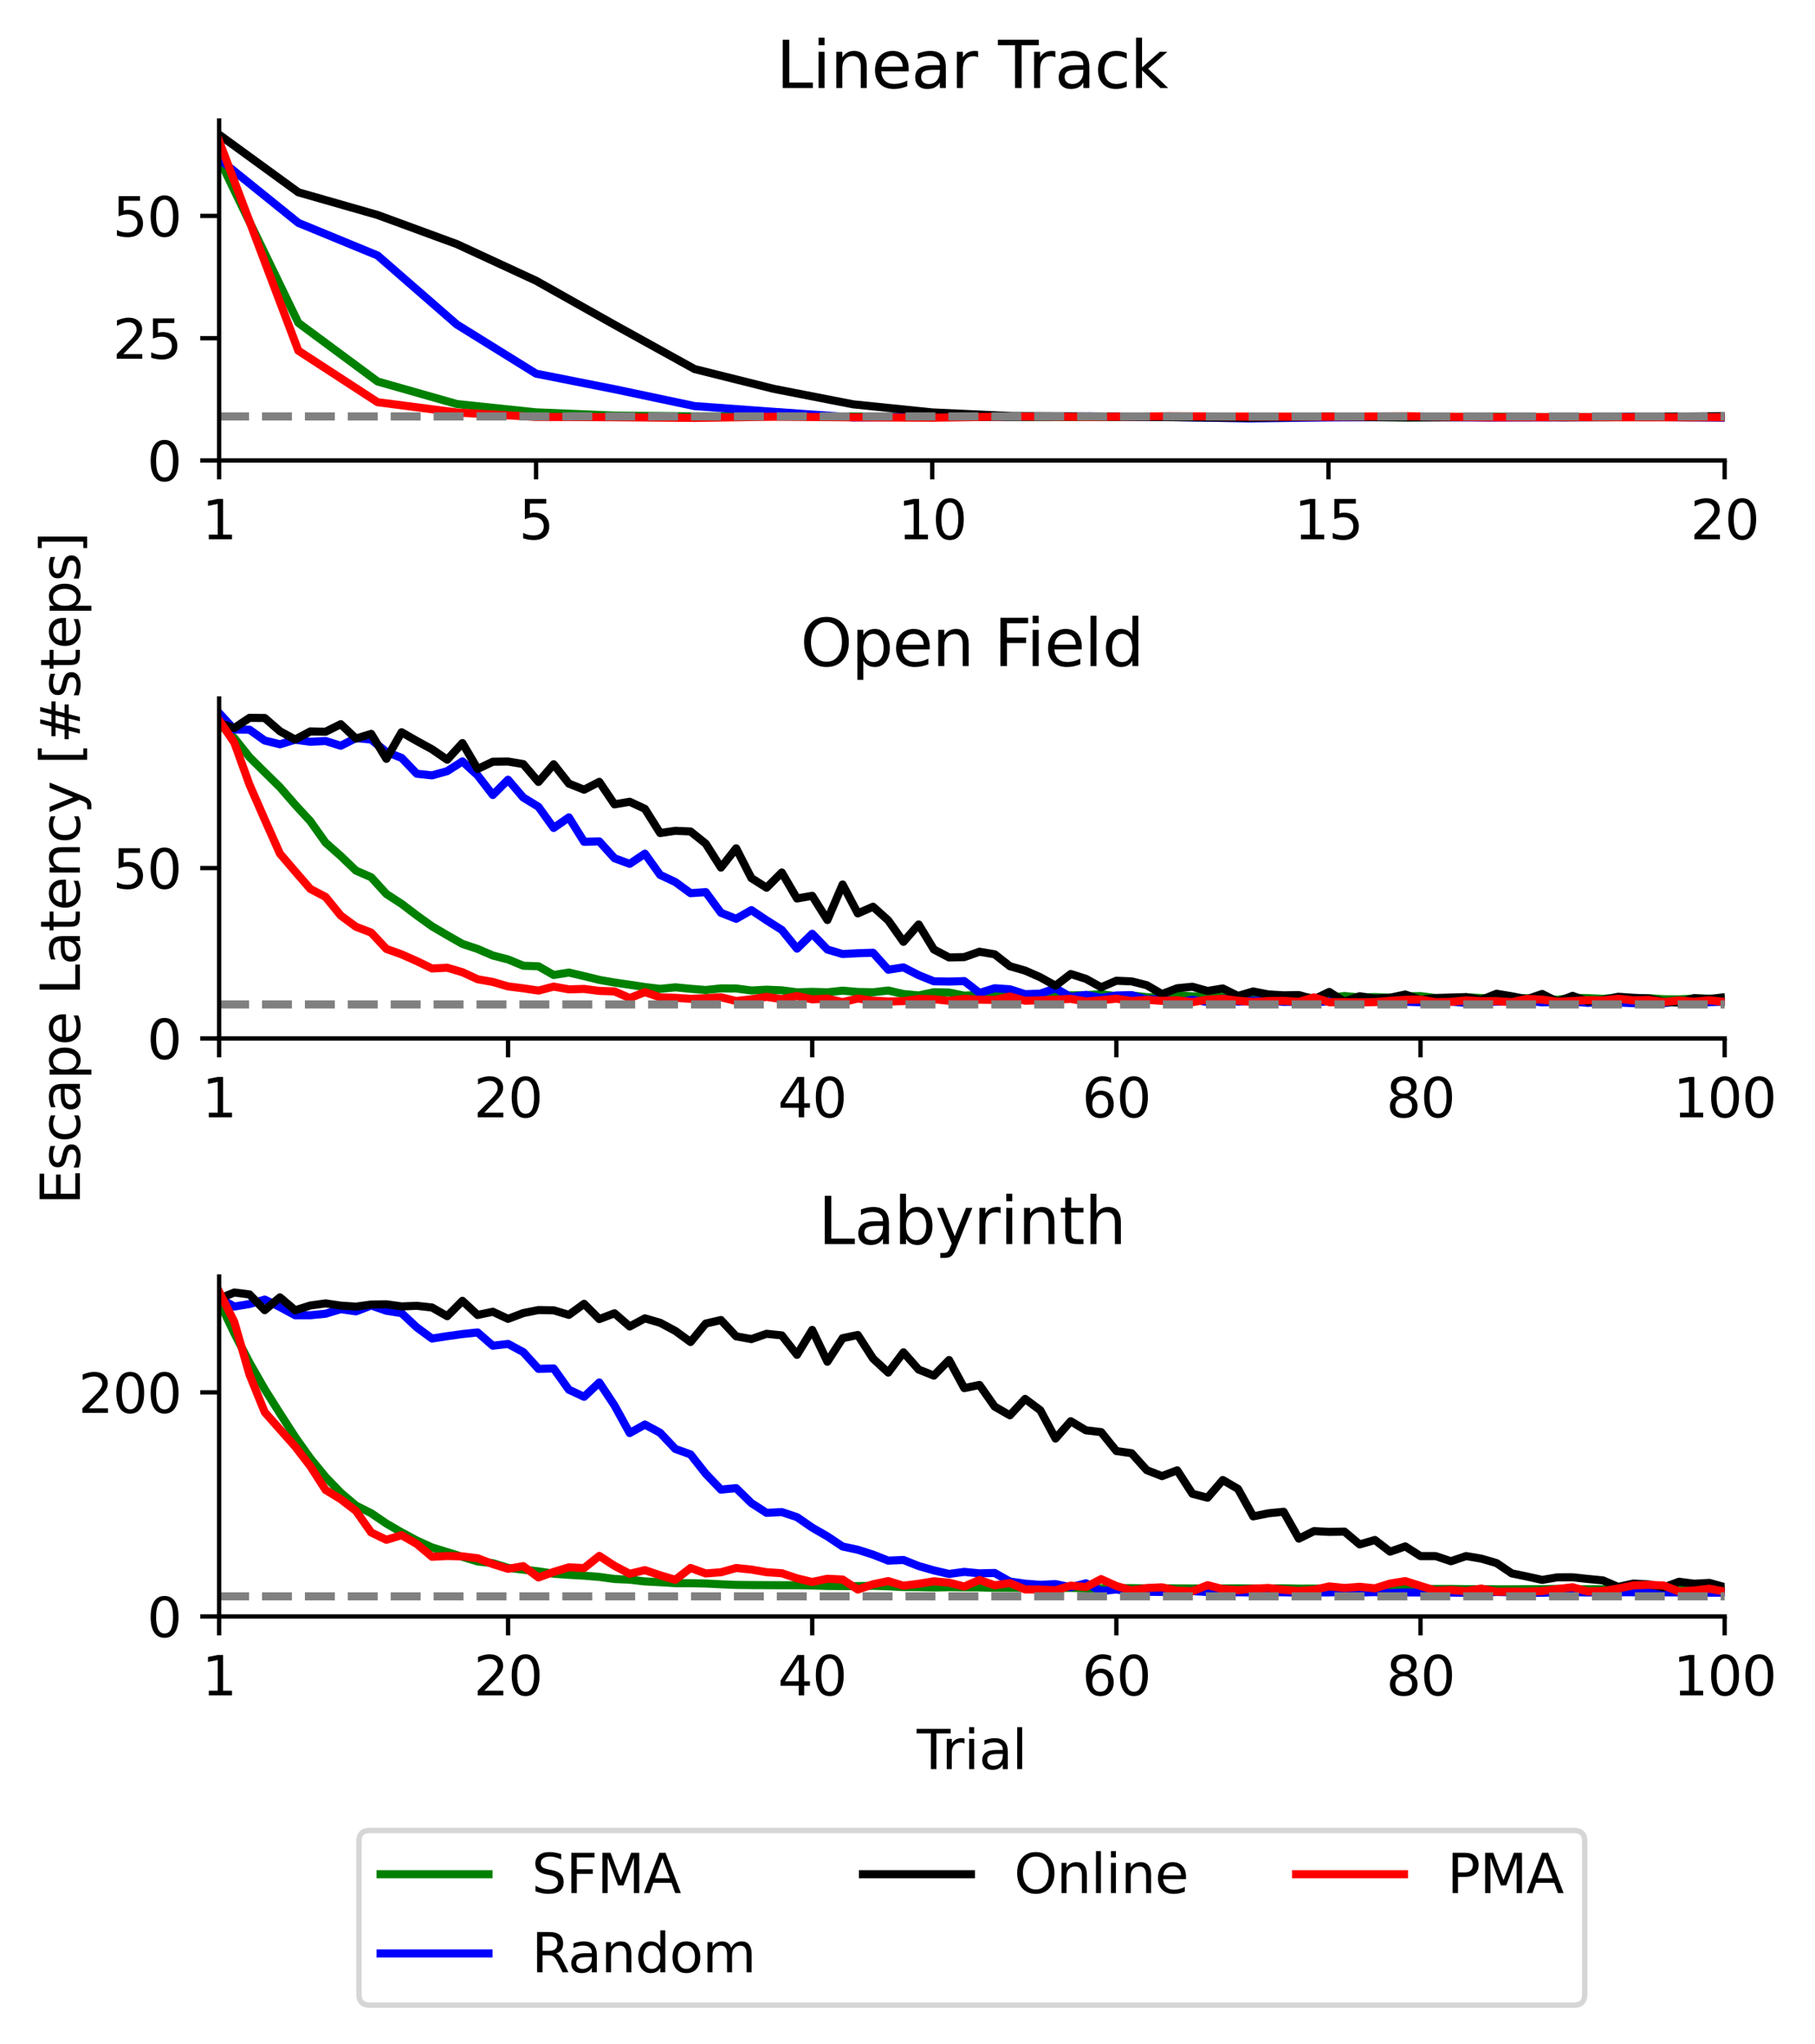 <?xml version="1.0" encoding="utf-8" standalone="no"?>
<!DOCTYPE svg PUBLIC "-//W3C//DTD SVG 1.1//EN"
  "http://www.w3.org/Graphics/SVG/1.1/DTD/svg11.dtd">
<svg xmlns:xlink="http://www.w3.org/1999/xlink" width="336.347pt" height="378.724pt" viewBox="0 0 336.347 378.724" xmlns="http://www.w3.org/2000/svg" version="1.1">
 <defs>
  <style type="text/css">*{stroke-linejoin: round; stroke-linecap: butt}</style>
 </defs>
 <g id="figure_1">
  <g id="patch_1">
   <path d="M 0 378.724 
L 336.347 378.724 
L 336.347 0 
L 0 0 
z
" style="fill: #ffffff"/>
  </g>
  <g id="axes_1">
   <g id="patch_2">
    <path d="M 40.603 85.318 
L 319.603 85.318 
L 319.603 22.318 
L 40.603 22.318 
z
" style="fill: #ffffff"/>
   </g>
   <g id="matplotlib.axis_1">
    <g id="xtick_1">
     <g id="line2d_1">
      <defs>
       <path id="mef14a9c771" d="M 0 0 
L 0 3.5 
" style="stroke: #000000; stroke-width: 0.8"/>
      </defs>
      <g>
       <use xlink:href="#mef14a9c771" x="40.603" y="85.318" style="stroke: #000000; stroke-width: 0.8"/>
      </g>
     </g>
     <g id="text_1">
      <!-- 1 -->
      <g transform="translate(37.422 99.917) scale(0.1 -0.1)">
       <defs>
        <path id="DejaVuSans-31" d="M 794 531 
L 1825 531 
L 1825 4091 
L 703 3866 
L 703 4441 
L 1819 4666 
L 2450 4666 
L 2450 531 
L 3481 531 
L 3481 0 
L 794 0 
L 794 531 
z
" transform="scale(0.016)"/>
       </defs>
       <use xlink:href="#DejaVuSans-31"/>
      </g>
     </g>
    </g>
    <g id="xtick_2">
     <g id="line2d_2">
      <g>
       <use xlink:href="#mef14a9c771" x="99.34" y="85.318" style="stroke: #000000; stroke-width: 0.8"/>
      </g>
     </g>
     <g id="text_2">
      <!-- 5 -->
      <g transform="translate(96.159 99.917) scale(0.1 -0.1)">
       <defs>
        <path id="DejaVuSans-35" d="M 691 4666 
L 3169 4666 
L 3169 4134 
L 1269 4134 
L 1269 2991 
Q 1406 3038 1543 3061 
Q 1681 3084 1819 3084 
Q 2600 3084 3056 2656 
Q 3513 2228 3513 1497 
Q 3513 744 3044 326 
Q 2575 -91 1722 -91 
Q 1428 -91 1123 -41 
Q 819 9 494 109 
L 494 744 
Q 775 591 1075 516 
Q 1375 441 1709 441 
Q 2250 441 2565 725 
Q 2881 1009 2881 1497 
Q 2881 1984 2565 2268 
Q 2250 2553 1709 2553 
Q 1456 2553 1204 2497 
Q 953 2441 691 2322 
L 691 4666 
z
" transform="scale(0.016)"/>
       </defs>
       <use xlink:href="#DejaVuSans-35"/>
      </g>
     </g>
    </g>
    <g id="xtick_3">
     <g id="line2d_3">
      <g>
       <use xlink:href="#mef14a9c771" x="172.761" y="85.318" style="stroke: #000000; stroke-width: 0.8"/>
      </g>
     </g>
     <g id="text_3">
      <!-- 10 -->
      <g transform="translate(166.399 99.917) scale(0.1 -0.1)">
       <defs>
        <path id="DejaVuSans-30" d="M 2034 4250 
Q 1547 4250 1301 3770 
Q 1056 3291 1056 2328 
Q 1056 1369 1301 889 
Q 1547 409 2034 409 
Q 2525 409 2770 889 
Q 3016 1369 3016 2328 
Q 3016 3291 2770 3770 
Q 2525 4250 2034 4250 
z
M 2034 4750 
Q 2819 4750 3233 4129 
Q 3647 3509 3647 2328 
Q 3647 1150 3233 529 
Q 2819 -91 2034 -91 
Q 1250 -91 836 529 
Q 422 1150 422 2328 
Q 422 3509 836 4129 
Q 1250 4750 2034 4750 
z
" transform="scale(0.016)"/>
       </defs>
       <use xlink:href="#DejaVuSans-31"/>
       <use xlink:href="#DejaVuSans-30" x="63.623"/>
      </g>
     </g>
    </g>
    <g id="xtick_4">
     <g id="line2d_4">
      <g>
       <use xlink:href="#mef14a9c771" x="246.182" y="85.318" style="stroke: #000000; stroke-width: 0.8"/>
      </g>
     </g>
     <g id="text_4">
      <!-- 15 -->
      <g transform="translate(239.82 99.917) scale(0.1 -0.1)">
       <use xlink:href="#DejaVuSans-31"/>
       <use xlink:href="#DejaVuSans-35" x="63.623"/>
      </g>
     </g>
    </g>
    <g id="xtick_5">
     <g id="line2d_5">
      <g>
       <use xlink:href="#mef14a9c771" x="319.603" y="85.318" style="stroke: #000000; stroke-width: 0.8"/>
      </g>
     </g>
     <g id="text_5">
      <!-- 20 -->
      <g transform="translate(313.241 99.917) scale(0.1 -0.1)">
       <defs>
        <path id="DejaVuSans-32" d="M 1228 531 
L 3431 531 
L 3431 0 
L 469 0 
L 469 531 
Q 828 903 1448 1529 
Q 2069 2156 2228 2338 
Q 2531 2678 2651 2914 
Q 2772 3150 2772 3378 
Q 2772 3750 2511 3984 
Q 2250 4219 1831 4219 
Q 1534 4219 1204 4116 
Q 875 4013 500 3803 
L 500 4441 
Q 881 4594 1212 4672 
Q 1544 4750 1819 4750 
Q 2544 4750 2975 4387 
Q 3406 4025 3406 3419 
Q 3406 3131 3298 2873 
Q 3191 2616 2906 2266 
Q 2828 2175 2409 1742 
Q 1991 1309 1228 531 
z
" transform="scale(0.016)"/>
       </defs>
       <use xlink:href="#DejaVuSans-32"/>
       <use xlink:href="#DejaVuSans-30" x="63.623"/>
      </g>
     </g>
    </g>
   </g>
   <g id="matplotlib.axis_2">
    <g id="ytick_1">
     <g id="line2d_6">
      <defs>
       <path id="m48f908f3dd" d="M 0 0 
L -3.5 0 
" style="stroke: #000000; stroke-width: 0.8"/>
      </defs>
      <g>
       <use xlink:href="#m48f908f3dd" x="40.603" y="85.318" style="stroke: #000000; stroke-width: 0.8"/>
      </g>
     </g>
     <g id="text_6">
      <!-- 0 -->
      <g transform="translate(27.241 89.117) scale(0.1 -0.1)">
       <use xlink:href="#DejaVuSans-30"/>
      </g>
     </g>
    </g>
    <g id="ytick_2">
     <g id="line2d_7">
      <g>
       <use xlink:href="#m48f908f3dd" x="40.603" y="62.663" style="stroke: #000000; stroke-width: 0.8"/>
      </g>
     </g>
     <g id="text_7">
      <!-- 25 -->
      <g transform="translate(20.878 66.462) scale(0.1 -0.1)">
       <use xlink:href="#DejaVuSans-32"/>
       <use xlink:href="#DejaVuSans-35" x="63.623"/>
      </g>
     </g>
    </g>
    <g id="ytick_3">
     <g id="line2d_8">
      <g>
       <use xlink:href="#m48f908f3dd" x="40.603" y="40.008" style="stroke: #000000; stroke-width: 0.8"/>
      </g>
     </g>
     <g id="text_8">
      <!-- 50 -->
      <g transform="translate(20.878 43.807) scale(0.1 -0.1)">
       <use xlink:href="#DejaVuSans-35"/>
       <use xlink:href="#DejaVuSans-30" x="63.623"/>
      </g>
     </g>
    </g>
   </g>
   <g id="line2d_9">
    <path d="M 40.603 29.44 
L 55.287 59.822 
L 69.972 70.685 
L 84.656 74.862 
L 99.34 76.406 
L 114.024 77.006 
L 128.708 77.145 
L 143.393 77.138 
L 158.077 77.18 
L 172.761 77.243 
L 187.445 77.293 
L 202.129 77.281 
L 216.814 77.207 
L 231.498 77.295 
L 246.182 77.241 
L 260.866 77.338 
L 275.55 77.219 
L 290.235 77.319 
L 304.919 77.279 
L 319.603 77.319 
" clip-path="url(#p7b181218b2)" style="fill: none; stroke: #008000; stroke-width: 1.5; stroke-linecap: square"/>
   </g>
   <g id="line2d_10">
    <path d="M 40.603 29.451 
L 55.287 41.295 
L 69.972 47.339 
L 84.656 60.126 
L 99.34 69.233 
L 114.024 72.142 
L 128.708 75.241 
L 143.393 76.31 
L 158.077 77.344 
L 172.761 77.217 
L 187.445 77.199 
L 202.129 77.144 
L 216.814 77.271 
L 231.498 77.525 
L 246.182 77.344 
L 260.866 77.271 
L 275.55 77.362 
L 290.235 77.325 
L 304.919 77.253 
L 319.603 77.38 
" clip-path="url(#p7b181218b2)" style="fill: none; stroke: #0000ff; stroke-width: 1.5; stroke-linecap: square"/>
   </g>
   <g id="line2d_11">
    <path d="M 40.603 24.947 
L 55.287 35.631 
L 69.972 39.836 
L 84.656 45.228 
L 99.34 52.015 
L 114.024 60.262 
L 128.708 68.381 
L 143.393 72.051 
L 158.077 74.915 
L 172.761 76.419 
L 187.445 77.09 
L 202.129 77.162 
L 216.814 77.289 
L 231.498 77.416 
L 246.182 77.18 
L 260.866 77.344 
L 275.55 77.271 
L 290.235 77.289 
L 304.919 77.235 
L 319.603 77.108 
" clip-path="url(#p7b181218b2)" style="fill: none; stroke: #000000; stroke-width: 1.5; stroke-linecap: square"/>
   </g>
   <g id="line2d_12">
    <path d="M 40.603 26.116 
L 55.287 64.974 
L 69.972 74.525 
L 84.656 76.428 
L 99.34 77.253 
L 114.024 77.307 
L 128.708 77.434 
L 143.393 77.217 
L 158.077 77.325 
L 172.761 77.398 
L 187.445 77.18 
L 202.129 77.253 
L 216.814 77.126 
L 231.498 77.199 
L 246.182 77.217 
L 260.866 77.126 
L 275.55 77.325 
L 290.235 77.289 
L 304.919 77.325 
L 319.603 77.307 
" clip-path="url(#p7b181218b2)" style="fill: none; stroke: #ff0000; stroke-width: 1.5; stroke-linecap: square"/>
   </g>
   <g id="line2d_13">
    <path d="M 40.603 77.162 
L 319.603 77.162 
" clip-path="url(#p7b181218b2)" style="fill: none; stroke-dasharray: 5.55,2.4; stroke-dashoffset: 0; stroke: #808080; stroke-width: 1.5"/>
   </g>
   <g id="patch_3">
    <path d="M 40.603 85.318 
L 40.603 22.318 
" style="fill: none; stroke: #000000; stroke-width: 0.8; stroke-linejoin: miter; stroke-linecap: square"/>
   </g>
   <g id="patch_4">
    <path d="M 40.603 85.318 
L 319.603 85.318 
" style="fill: none; stroke: #000000; stroke-width: 0.8; stroke-linejoin: miter; stroke-linecap: square"/>
   </g>
   <g id="text_9">
    <!-- Linear Track -->
    <g transform="translate(143.852 16.318) scale(0.12 -0.12)">
     <defs>
      <path id="DejaVuSans-4c" d="M 628 4666 
L 1259 4666 
L 1259 531 
L 3531 531 
L 3531 0 
L 628 0 
L 628 4666 
z
" transform="scale(0.016)"/>
      <path id="DejaVuSans-69" d="M 603 3500 
L 1178 3500 
L 1178 0 
L 603 0 
L 603 3500 
z
M 603 4863 
L 1178 4863 
L 1178 4134 
L 603 4134 
L 603 4863 
z
" transform="scale(0.016)"/>
      <path id="DejaVuSans-6e" d="M 3513 2113 
L 3513 0 
L 2938 0 
L 2938 2094 
Q 2938 2591 2744 2837 
Q 2550 3084 2163 3084 
Q 1697 3084 1428 2787 
Q 1159 2491 1159 1978 
L 1159 0 
L 581 0 
L 581 3500 
L 1159 3500 
L 1159 2956 
Q 1366 3272 1645 3428 
Q 1925 3584 2291 3584 
Q 2894 3584 3203 3211 
Q 3513 2838 3513 2113 
z
" transform="scale(0.016)"/>
      <path id="DejaVuSans-65" d="M 3597 1894 
L 3597 1613 
L 953 1613 
Q 991 1019 1311 708 
Q 1631 397 2203 397 
Q 2534 397 2845 478 
Q 3156 559 3463 722 
L 3463 178 
Q 3153 47 2828 -22 
Q 2503 -91 2169 -91 
Q 1331 -91 842 396 
Q 353 884 353 1716 
Q 353 2575 817 3079 
Q 1281 3584 2069 3584 
Q 2775 3584 3186 3129 
Q 3597 2675 3597 1894 
z
M 3022 2063 
Q 3016 2534 2758 2815 
Q 2500 3097 2075 3097 
Q 1594 3097 1305 2825 
Q 1016 2553 972 2059 
L 3022 2063 
z
" transform="scale(0.016)"/>
      <path id="DejaVuSans-61" d="M 2194 1759 
Q 1497 1759 1228 1600 
Q 959 1441 959 1056 
Q 959 750 1161 570 
Q 1363 391 1709 391 
Q 2188 391 2477 730 
Q 2766 1069 2766 1631 
L 2766 1759 
L 2194 1759 
z
M 3341 1997 
L 3341 0 
L 2766 0 
L 2766 531 
Q 2569 213 2275 61 
Q 1981 -91 1556 -91 
Q 1019 -91 701 211 
Q 384 513 384 1019 
Q 384 1609 779 1909 
Q 1175 2209 1959 2209 
L 2766 2209 
L 2766 2266 
Q 2766 2663 2505 2880 
Q 2244 3097 1772 3097 
Q 1472 3097 1187 3025 
Q 903 2953 641 2809 
L 641 3341 
Q 956 3463 1253 3523 
Q 1550 3584 1831 3584 
Q 2591 3584 2966 3190 
Q 3341 2797 3341 1997 
z
" transform="scale(0.016)"/>
      <path id="DejaVuSans-72" d="M 2631 2963 
Q 2534 3019 2420 3045 
Q 2306 3072 2169 3072 
Q 1681 3072 1420 2755 
Q 1159 2438 1159 1844 
L 1159 0 
L 581 0 
L 581 3500 
L 1159 3500 
L 1159 2956 
Q 1341 3275 1631 3429 
Q 1922 3584 2338 3584 
Q 2397 3584 2469 3576 
Q 2541 3569 2628 3553 
L 2631 2963 
z
" transform="scale(0.016)"/>
      <path id="DejaVuSans-20" transform="scale(0.016)"/>
      <path id="DejaVuSans-54" d="M -19 4666 
L 3928 4666 
L 3928 4134 
L 2272 4134 
L 2272 0 
L 1638 0 
L 1638 4134 
L -19 4134 
L -19 4666 
z
" transform="scale(0.016)"/>
      <path id="DejaVuSans-63" d="M 3122 3366 
L 3122 2828 
Q 2878 2963 2633 3030 
Q 2388 3097 2138 3097 
Q 1578 3097 1268 2742 
Q 959 2388 959 1747 
Q 959 1106 1268 751 
Q 1578 397 2138 397 
Q 2388 397 2633 464 
Q 2878 531 3122 666 
L 3122 134 
Q 2881 22 2623 -34 
Q 2366 -91 2075 -91 
Q 1284 -91 818 406 
Q 353 903 353 1747 
Q 353 2603 823 3093 
Q 1294 3584 2113 3584 
Q 2378 3584 2631 3529 
Q 2884 3475 3122 3366 
z
" transform="scale(0.016)"/>
      <path id="DejaVuSans-6b" d="M 581 4863 
L 1159 4863 
L 1159 1991 
L 2875 3500 
L 3609 3500 
L 1753 1863 
L 3688 0 
L 2938 0 
L 1159 1709 
L 1159 0 
L 581 0 
L 581 4863 
z
" transform="scale(0.016)"/>
     </defs>
     <use xlink:href="#DejaVuSans-4c"/>
     <use xlink:href="#DejaVuSans-69" x="55.713"/>
     <use xlink:href="#DejaVuSans-6e" x="83.496"/>
     <use xlink:href="#DejaVuSans-65" x="146.875"/>
     <use xlink:href="#DejaVuSans-61" x="208.398"/>
     <use xlink:href="#DejaVuSans-72" x="269.678"/>
     <use xlink:href="#DejaVuSans-20" x="310.791"/>
     <use xlink:href="#DejaVuSans-54" x="342.578"/>
     <use xlink:href="#DejaVuSans-72" x="388.912"/>
     <use xlink:href="#DejaVuSans-61" x="430.025"/>
     <use xlink:href="#DejaVuSans-63" x="491.305"/>
     <use xlink:href="#DejaVuSans-6b" x="546.285"/>
    </g>
   </g>
  </g>
  <g id="axes_2">
   <g id="patch_5">
    <path d="M 40.603 192.418 
L 319.603 192.418 
L 319.603 129.418 
L 40.603 129.418 
z
" style="fill: #ffffff"/>
   </g>
   <g id="matplotlib.axis_3">
    <g id="xtick_6">
     <g id="line2d_14">
      <g>
       <use xlink:href="#mef14a9c771" x="40.603" y="192.418" style="stroke: #000000; stroke-width: 0.8"/>
      </g>
     </g>
     <g id="text_10">
      <!-- 1 -->
      <g transform="translate(37.422 207.017) scale(0.1 -0.1)">
       <use xlink:href="#DejaVuSans-31"/>
      </g>
     </g>
    </g>
    <g id="xtick_7">
     <g id="line2d_15">
      <g>
       <use xlink:href="#mef14a9c771" x="94.149" y="192.418" style="stroke: #000000; stroke-width: 0.8"/>
      </g>
     </g>
     <g id="text_11">
      <!-- 20 -->
      <g transform="translate(87.786 207.017) scale(0.1 -0.1)">
       <use xlink:href="#DejaVuSans-32"/>
       <use xlink:href="#DejaVuSans-30" x="63.623"/>
      </g>
     </g>
    </g>
    <g id="xtick_8">
     <g id="line2d_16">
      <g>
       <use xlink:href="#mef14a9c771" x="150.512" y="192.418" style="stroke: #000000; stroke-width: 0.8"/>
      </g>
     </g>
     <g id="text_12">
      <!-- 40 -->
      <g transform="translate(144.15 207.017) scale(0.1 -0.1)">
       <defs>
        <path id="DejaVuSans-34" d="M 2419 4116 
L 825 1625 
L 2419 1625 
L 2419 4116 
z
M 2253 4666 
L 3047 4666 
L 3047 1625 
L 3713 1625 
L 3713 1100 
L 3047 1100 
L 3047 0 
L 2419 0 
L 2419 1100 
L 313 1100 
L 313 1709 
L 2253 4666 
z
" transform="scale(0.016)"/>
       </defs>
       <use xlink:href="#DejaVuSans-34"/>
       <use xlink:href="#DejaVuSans-30" x="63.623"/>
      </g>
     </g>
    </g>
    <g id="xtick_9">
     <g id="line2d_17">
      <g>
       <use xlink:href="#mef14a9c771" x="206.876" y="192.418" style="stroke: #000000; stroke-width: 0.8"/>
      </g>
     </g>
     <g id="text_13">
      <!-- 60 -->
      <g transform="translate(200.513 207.017) scale(0.1 -0.1)">
       <defs>
        <path id="DejaVuSans-36" d="M 2113 2584 
Q 1688 2584 1439 2293 
Q 1191 2003 1191 1497 
Q 1191 994 1439 701 
Q 1688 409 2113 409 
Q 2538 409 2786 701 
Q 3034 994 3034 1497 
Q 3034 2003 2786 2293 
Q 2538 2584 2113 2584 
z
M 3366 4563 
L 3366 3988 
Q 3128 4100 2886 4159 
Q 2644 4219 2406 4219 
Q 1781 4219 1451 3797 
Q 1122 3375 1075 2522 
Q 1259 2794 1537 2939 
Q 1816 3084 2150 3084 
Q 2853 3084 3261 2657 
Q 3669 2231 3669 1497 
Q 3669 778 3244 343 
Q 2819 -91 2113 -91 
Q 1303 -91 875 529 
Q 447 1150 447 2328 
Q 447 3434 972 4092 
Q 1497 4750 2381 4750 
Q 2619 4750 2861 4703 
Q 3103 4656 3366 4563 
z
" transform="scale(0.016)"/>
       </defs>
       <use xlink:href="#DejaVuSans-36"/>
       <use xlink:href="#DejaVuSans-30" x="63.623"/>
      </g>
     </g>
    </g>
    <g id="xtick_10">
     <g id="line2d_18">
      <g>
       <use xlink:href="#mef14a9c771" x="263.239" y="192.418" style="stroke: #000000; stroke-width: 0.8"/>
      </g>
     </g>
     <g id="text_14">
      <!-- 80 -->
      <g transform="translate(256.877 207.017) scale(0.1 -0.1)">
       <defs>
        <path id="DejaVuSans-38" d="M 2034 2216 
Q 1584 2216 1326 1975 
Q 1069 1734 1069 1313 
Q 1069 891 1326 650 
Q 1584 409 2034 409 
Q 2484 409 2743 651 
Q 3003 894 3003 1313 
Q 3003 1734 2745 1975 
Q 2488 2216 2034 2216 
z
M 1403 2484 
Q 997 2584 770 2862 
Q 544 3141 544 3541 
Q 544 4100 942 4425 
Q 1341 4750 2034 4750 
Q 2731 4750 3128 4425 
Q 3525 4100 3525 3541 
Q 3525 3141 3298 2862 
Q 3072 2584 2669 2484 
Q 3125 2378 3379 2068 
Q 3634 1759 3634 1313 
Q 3634 634 3220 271 
Q 2806 -91 2034 -91 
Q 1263 -91 848 271 
Q 434 634 434 1313 
Q 434 1759 690 2068 
Q 947 2378 1403 2484 
z
M 1172 3481 
Q 1172 3119 1398 2916 
Q 1625 2713 2034 2713 
Q 2441 2713 2670 2916 
Q 2900 3119 2900 3481 
Q 2900 3844 2670 4047 
Q 2441 4250 2034 4250 
Q 1625 4250 1398 4047 
Q 1172 3844 1172 3481 
z
" transform="scale(0.016)"/>
       </defs>
       <use xlink:href="#DejaVuSans-38"/>
       <use xlink:href="#DejaVuSans-30" x="63.623"/>
      </g>
     </g>
    </g>
    <g id="xtick_11">
     <g id="line2d_19">
      <g>
       <use xlink:href="#mef14a9c771" x="319.603" y="192.418" style="stroke: #000000; stroke-width: 0.8"/>
      </g>
     </g>
     <g id="text_15">
      <!-- 100 -->
      <g transform="translate(310.059 207.017) scale(0.1 -0.1)">
       <use xlink:href="#DejaVuSans-31"/>
       <use xlink:href="#DejaVuSans-30" x="63.623"/>
       <use xlink:href="#DejaVuSans-30" x="127.246"/>
      </g>
     </g>
    </g>
   </g>
   <g id="matplotlib.axis_4">
    <g id="ytick_4">
     <g id="line2d_20">
      <g>
       <use xlink:href="#m48f908f3dd" x="40.603" y="192.418" style="stroke: #000000; stroke-width: 0.8"/>
      </g>
     </g>
     <g id="text_16">
      <!-- 0 -->
      <g transform="translate(27.241 196.217) scale(0.1 -0.1)">
       <use xlink:href="#DejaVuSans-30"/>
      </g>
     </g>
    </g>
    <g id="ytick_5">
     <g id="line2d_21">
      <g>
       <use xlink:href="#m48f908f3dd" x="40.603" y="160.844" style="stroke: #000000; stroke-width: 0.8"/>
      </g>
     </g>
     <g id="text_17">
      <!-- 50 -->
      <g transform="translate(20.878 164.643) scale(0.1 -0.1)">
       <use xlink:href="#DejaVuSans-35"/>
       <use xlink:href="#DejaVuSans-30" x="63.623"/>
      </g>
     </g>
    </g>
    <g id="text_18">
     <!-- Escape Latency [#steps] -->
     <g transform="translate(14.798 223.2) rotate(-90) scale(0.1 -0.1)">
      <defs>
       <path id="DejaVuSans-45" d="M 628 4666 
L 3578 4666 
L 3578 4134 
L 1259 4134 
L 1259 2753 
L 3481 2753 
L 3481 2222 
L 1259 2222 
L 1259 531 
L 3634 531 
L 3634 0 
L 628 0 
L 628 4666 
z
" transform="scale(0.016)"/>
       <path id="DejaVuSans-73" d="M 2834 3397 
L 2834 2853 
Q 2591 2978 2328 3040 
Q 2066 3103 1784 3103 
Q 1356 3103 1142 2972 
Q 928 2841 928 2578 
Q 928 2378 1081 2264 
Q 1234 2150 1697 2047 
L 1894 2003 
Q 2506 1872 2764 1633 
Q 3022 1394 3022 966 
Q 3022 478 2636 193 
Q 2250 -91 1575 -91 
Q 1294 -91 989 -36 
Q 684 19 347 128 
L 347 722 
Q 666 556 975 473 
Q 1284 391 1588 391 
Q 1994 391 2212 530 
Q 2431 669 2431 922 
Q 2431 1156 2273 1281 
Q 2116 1406 1581 1522 
L 1381 1569 
Q 847 1681 609 1914 
Q 372 2147 372 2553 
Q 372 3047 722 3315 
Q 1072 3584 1716 3584 
Q 2034 3584 2315 3537 
Q 2597 3491 2834 3397 
z
" transform="scale(0.016)"/>
       <path id="DejaVuSans-70" d="M 1159 525 
L 1159 -1331 
L 581 -1331 
L 581 3500 
L 1159 3500 
L 1159 2969 
Q 1341 3281 1617 3432 
Q 1894 3584 2278 3584 
Q 2916 3584 3314 3078 
Q 3713 2572 3713 1747 
Q 3713 922 3314 415 
Q 2916 -91 2278 -91 
Q 1894 -91 1617 61 
Q 1341 213 1159 525 
z
M 3116 1747 
Q 3116 2381 2855 2742 
Q 2594 3103 2138 3103 
Q 1681 3103 1420 2742 
Q 1159 2381 1159 1747 
Q 1159 1113 1420 752 
Q 1681 391 2138 391 
Q 2594 391 2855 752 
Q 3116 1113 3116 1747 
z
" transform="scale(0.016)"/>
       <path id="DejaVuSans-74" d="M 1172 4494 
L 1172 3500 
L 2356 3500 
L 2356 3053 
L 1172 3053 
L 1172 1153 
Q 1172 725 1289 603 
Q 1406 481 1766 481 
L 2356 481 
L 2356 0 
L 1766 0 
Q 1100 0 847 248 
Q 594 497 594 1153 
L 594 3053 
L 172 3053 
L 172 3500 
L 594 3500 
L 594 4494 
L 1172 4494 
z
" transform="scale(0.016)"/>
       <path id="DejaVuSans-79" d="M 2059 -325 
Q 1816 -950 1584 -1140 
Q 1353 -1331 966 -1331 
L 506 -1331 
L 506 -850 
L 844 -850 
Q 1081 -850 1212 -737 
Q 1344 -625 1503 -206 
L 1606 56 
L 191 3500 
L 800 3500 
L 1894 763 
L 2988 3500 
L 3597 3500 
L 2059 -325 
z
" transform="scale(0.016)"/>
       <path id="DejaVuSans-5b" d="M 550 4863 
L 1875 4863 
L 1875 4416 
L 1125 4416 
L 1125 -397 
L 1875 -397 
L 1875 -844 
L 550 -844 
L 550 4863 
z
" transform="scale(0.016)"/>
       <path id="DejaVuSans-23" d="M 3272 2816 
L 2363 2816 
L 2100 1772 
L 3016 1772 
L 3272 2816 
z
M 2803 4594 
L 2478 3297 
L 3391 3297 
L 3719 4594 
L 4219 4594 
L 3897 3297 
L 4872 3297 
L 4872 2816 
L 3775 2816 
L 3519 1772 
L 4513 1772 
L 4513 1294 
L 3397 1294 
L 3072 0 
L 2572 0 
L 2894 1294 
L 1978 1294 
L 1656 0 
L 1153 0 
L 1478 1294 
L 494 1294 
L 494 1772 
L 1594 1772 
L 1856 2816 
L 850 2816 
L 850 3297 
L 1978 3297 
L 2297 4594 
L 2803 4594 
z
" transform="scale(0.016)"/>
       <path id="DejaVuSans-5d" d="M 1947 4863 
L 1947 -844 
L 622 -844 
L 622 -397 
L 1369 -397 
L 1369 4416 
L 622 4416 
L 622 4863 
L 1947 4863 
z
" transform="scale(0.016)"/>
      </defs>
      <use xlink:href="#DejaVuSans-45"/>
      <use xlink:href="#DejaVuSans-73" x="63.184"/>
      <use xlink:href="#DejaVuSans-63" x="115.283"/>
      <use xlink:href="#DejaVuSans-61" x="170.264"/>
      <use xlink:href="#DejaVuSans-70" x="231.543"/>
      <use xlink:href="#DejaVuSans-65" x="295.02"/>
      <use xlink:href="#DejaVuSans-20" x="356.543"/>
      <use xlink:href="#DejaVuSans-4c" x="388.33"/>
      <use xlink:href="#DejaVuSans-61" x="444.043"/>
      <use xlink:href="#DejaVuSans-74" x="505.322"/>
      <use xlink:href="#DejaVuSans-65" x="544.531"/>
      <use xlink:href="#DejaVuSans-6e" x="606.055"/>
      <use xlink:href="#DejaVuSans-63" x="669.434"/>
      <use xlink:href="#DejaVuSans-79" x="724.414"/>
      <use xlink:href="#DejaVuSans-20" x="783.594"/>
      <use xlink:href="#DejaVuSans-5b" x="815.381"/>
      <use xlink:href="#DejaVuSans-23" x="854.395"/>
      <use xlink:href="#DejaVuSans-73" x="938.184"/>
      <use xlink:href="#DejaVuSans-74" x="990.283"/>
      <use xlink:href="#DejaVuSans-65" x="1029.492"/>
      <use xlink:href="#DejaVuSans-70" x="1091.016"/>
      <use xlink:href="#DejaVuSans-73" x="1154.492"/>
      <use xlink:href="#DejaVuSans-5d" x="1206.592"/>
     </g>
    </g>
   </g>
   <g id="line2d_22">
    <path d="M 40.603 134.172 
L 43.421 136.757 
L 46.239 140.293 
L 49.058 143.093 
L 51.876 145.856 
L 54.694 149.104 
L 57.512 152.161 
L 60.33 156.128 
L 63.149 158.614 
L 65.967 161.32 
L 68.785 162.541 
L 71.603 165.646 
L 74.421 167.471 
L 77.239 169.611 
L 80.058 171.635 
L 82.876 173.29 
L 85.694 174.891 
L 88.512 175.834 
L 91.33 177.048 
L 94.149 177.773 
L 96.967 178.938 
L 99.785 179.045 
L 102.603 180.654 
L 105.421 180.203 
L 108.239 180.862 
L 111.058 181.557 
L 113.876 182.053 
L 116.694 182.458 
L 119.512 182.891 
L 122.33 183.225 
L 125.149 182.94 
L 127.967 183.213 
L 130.785 183.437 
L 133.603 183.14 
L 136.421 183.149 
L 139.239 183.526 
L 142.058 183.381 
L 144.876 183.495 
L 147.694 183.861 
L 150.512 183.774 
L 153.33 183.859 
L 156.149 183.556 
L 158.967 183.795 
L 161.785 183.852 
L 164.603 183.531 
L 167.421 184.177 
L 170.239 184.446 
L 173.058 183.847 
L 175.876 183.903 
L 178.694 184.487 
L 181.512 184.328 
L 184.33 184.286 
L 187.149 184.453 
L 189.967 184.306 
L 192.785 184.429 
L 195.603 184.261 
L 198.421 184.428 
L 201.239 184.389 
L 204.058 184.209 
L 206.876 184.581 
L 209.694 184.44 
L 212.512 184.763 
L 215.33 184.815 
L 218.149 184.44 
L 220.967 184.599 
L 223.785 184.623 
L 226.603 184.686 
L 229.421 184.662 
L 232.239 184.72 
L 235.058 184.776 
L 237.876 184.633 
L 240.694 184.723 
L 243.512 184.936 
L 246.33 184.873 
L 249.149 184.557 
L 251.967 184.807 
L 254.785 184.745 
L 257.603 184.866 
L 260.421 184.606 
L 263.239 184.572 
L 266.058 184.925 
L 268.876 185.005 
L 271.694 184.773 
L 274.512 184.925 
L 277.33 184.955 
L 280.149 184.906 
L 282.967 184.953 
L 285.785 185.021 
L 288.603 185.246 
L 291.421 184.878 
L 294.239 184.946 
L 297.058 185.073 
L 299.876 184.821 
L 302.694 185.051 
L 305.512 184.947 
L 308.33 185.151 
L 311.149 185.166 
L 313.967 185.03 
L 316.785 185.028 
L 319.603 185.125 
" clip-path="url(#p3981ebb429)" style="fill: none; stroke: #008000; stroke-width: 1.5; stroke-linecap: square"/>
   </g>
   <g id="line2d_23">
    <path d="M 40.603 132.112 
L 43.421 135.181 
L 46.239 135.206 
L 49.058 137.214 
L 51.876 137.909 
L 54.694 137.063 
L 57.512 137.442 
L 60.33 137.303 
L 63.149 138.174 
L 65.967 136.76 
L 68.785 137.025 
L 71.603 139.336 
L 74.421 140.422 
L 77.239 143.365 
L 80.058 143.668 
L 82.876 142.885 
L 85.694 141.079 
L 88.512 143.655 
L 91.33 147.305 
L 94.149 144.476 
L 96.967 147.773 
L 99.785 149.49 
L 102.603 153.405 
L 105.421 151.448 
L 108.239 155.969 
L 111.058 155.906 
L 113.876 159.026 
L 116.694 160.061 
L 119.512 158.179 
L 122.33 162.107 
L 125.149 163.433 
L 127.967 165.492 
L 130.785 165.302 
L 133.603 169.129 
L 136.421 170.241 
L 139.239 168.637 
L 142.058 170.518 
L 144.876 172.299 
L 147.694 175.772 
L 150.512 173.019 
L 153.33 175.937 
L 156.149 176.77 
L 158.967 176.619 
L 161.785 176.53 
L 164.603 179.675 
L 167.421 179.246 
L 170.239 180.685 
L 173.058 181.822 
L 175.876 181.872 
L 178.694 181.784 
L 181.512 183.969 
L 184.33 183.11 
L 187.149 183.3 
L 189.967 184.209 
L 192.785 184.108 
L 195.603 183.123 
L 198.421 184.727 
L 201.239 184.335 
L 204.058 184.891 
L 206.876 184.449 
L 209.694 184.386 
L 212.512 185.207 
L 215.33 185.068 
L 218.149 185.712 
L 220.967 185.245 
L 223.785 185.661 
L 226.603 185.03 
L 229.421 185.586 
L 232.239 185.421 
L 235.058 185.346 
L 237.876 185.636 
L 240.694 185.623 
L 243.512 185.75 
L 246.33 185.497 
L 249.149 185.497 
L 251.967 185.661 
L 254.785 185.586 
L 257.603 185.762 
L 260.421 185.611 
L 263.239 185.712 
L 266.058 185.409 
L 268.876 185.586 
L 271.694 185.825 
L 274.512 185.75 
L 277.33 185.586 
L 280.149 185.56 
L 282.967 185.421 
L 285.785 185.724 
L 288.603 185.636 
L 291.421 185.598 
L 294.239 185.813 
L 297.058 185.649 
L 299.876 185.75 
L 302.694 185.876 
L 305.512 185.914 
L 308.33 185.863 
L 311.149 185.56 
L 313.967 185.99 
L 316.785 185.687 
L 319.603 185.598 
" clip-path="url(#p3981ebb429)" style="fill: none; stroke: #0000ff; stroke-width: 1.5; stroke-linecap: square"/>
   </g>
   <g id="line2d_24">
    <path d="M 40.603 133.956 
L 43.421 134.891 
L 46.239 133.009 
L 49.058 133.034 
L 51.876 135.484 
L 54.694 137.025 
L 57.512 135.522 
L 60.33 135.585 
L 63.149 134.183 
L 65.967 136.848 
L 68.785 135.977 
L 71.603 140.599 
L 74.421 135.674 
L 77.239 137.29 
L 80.058 138.831 
L 82.876 140.763 
L 85.694 137.682 
L 88.512 142.481 
L 91.33 141.142 
L 94.149 141.104 
L 96.967 141.572 
L 99.785 144.88 
L 102.603 141.609 
L 105.421 145.196 
L 108.239 146.32 
L 111.058 144.868 
L 113.876 149.036 
L 116.694 148.556 
L 119.512 149.869 
L 122.33 154.353 
L 125.149 153.936 
L 127.967 154.062 
L 130.785 156.323 
L 133.603 160.756 
L 136.421 157.182 
L 139.239 162.701 
L 142.058 164.482 
L 144.876 161.665 
L 147.694 166.477 
L 150.512 165.984 
L 153.33 170.468 
L 156.149 163.888 
L 158.967 169.243 
L 161.785 168.005 
L 164.603 170.531 
L 167.421 174.509 
L 170.239 171.289 
L 173.058 175.924 
L 175.876 177.402 
L 178.694 177.338 
L 181.512 176.341 
L 184.33 176.821 
L 187.149 179.031 
L 189.967 179.839 
L 192.785 181.077 
L 195.603 182.643 
L 198.421 180.471 
L 201.239 181.367 
L 204.058 182.933 
L 206.876 181.721 
L 209.694 181.835 
L 212.512 182.542 
L 215.33 184.184 
L 218.149 183.11 
L 220.967 182.832 
L 223.785 183.615 
L 226.603 183.148 
L 229.421 184.537 
L 232.239 183.704 
L 235.058 184.259 
L 237.876 184.424 
L 240.694 184.373 
L 243.512 185.156 
L 246.33 183.792 
L 249.149 185.598 
L 251.967 184.588 
L 254.785 185.03 
L 257.603 184.866 
L 260.421 184.272 
L 263.239 185.257 
L 266.058 184.916 
L 268.876 184.828 
L 271.694 184.752 
L 274.512 185.245 
L 277.33 184.133 
L 280.149 184.6 
L 282.967 185.131 
L 285.785 184.171 
L 288.603 185.598 
L 291.421 184.525 
L 294.239 185.548 
L 297.058 185.295 
L 299.876 184.689 
L 302.694 184.878 
L 305.512 185.005 
L 308.33 185.636 
L 311.149 185.775 
L 313.967 184.929 
L 316.785 185.106 
L 319.603 184.765 
" clip-path="url(#p3981ebb429)" style="fill: none; stroke: #000000; stroke-width: 1.5; stroke-linecap: square"/>
   </g>
   <g id="line2d_25">
    <path d="M 40.603 133.451 
L 43.421 137.606 
L 46.239 145.398 
L 49.058 151.852 
L 51.876 158.167 
L 54.694 161.463 
L 57.512 164.709 
L 60.33 166.187 
L 63.149 169.647 
L 65.967 171.718 
L 68.785 172.804 
L 71.603 175.823 
L 74.421 176.833 
L 77.239 178.084 
L 80.058 179.448 
L 82.876 179.309 
L 85.694 180.142 
L 88.512 181.443 
L 91.33 181.948 
L 94.149 182.769 
L 96.967 183.123 
L 99.785 183.54 
L 102.603 182.807 
L 105.421 183.312 
L 108.239 183.236 
L 111.058 183.603 
L 113.876 183.691 
L 116.694 184.929 
L 119.512 183.83 
L 122.33 184.79 
L 125.149 184.878 
L 127.967 185.068 
L 130.785 184.954 
L 133.603 184.777 
L 136.421 185.472 
L 139.239 185.156 
L 142.058 184.701 
L 144.876 185.131 
L 147.694 184.55 
L 150.512 185.169 
L 153.33 185.03 
L 156.149 185.687 
L 158.967 185.017 
L 161.785 185.409 
L 164.603 185.56 
L 167.421 185.497 
L 170.239 185.093 
L 173.058 185.144 
L 175.876 185.434 
L 178.694 185.068 
L 181.512 185.232 
L 184.33 185.27 
L 187.149 184.638 
L 189.967 185.421 
L 192.785 185.346 
L 195.603 185.207 
L 198.421 185.08 
L 201.239 185.56 
L 204.058 185.333 
L 206.876 185.042 
L 209.694 185.472 
L 212.512 185.257 
L 215.33 185.447 
L 218.149 185.333 
L 220.967 185.687 
L 223.785 185.219 
L 226.603 185.068 
L 229.421 185.421 
L 232.239 185.661 
L 235.058 185.484 
L 237.876 185.447 
L 240.694 185.623 
L 243.512 184.803 
L 246.33 185.699 
L 249.149 185.699 
L 251.967 185.712 
L 254.785 185.674 
L 257.603 185.447 
L 260.421 185.245 
L 263.239 185.219 
L 266.058 185.687 
L 268.876 185.636 
L 271.694 185.358 
L 274.512 185.51 
L 277.33 185.497 
L 280.149 185.687 
L 282.967 185.08 
L 285.785 185.219 
L 288.603 185.598 
L 291.421 185.484 
L 294.239 185.32 
L 297.058 185.358 
L 299.876 185.055 
L 302.694 185.358 
L 305.512 185.27 
L 308.33 185.674 
L 311.149 185.371 
L 313.967 185.611 
L 316.785 185.333 
L 319.603 185.661 
" clip-path="url(#p3981ebb429)" style="fill: none; stroke: #ff0000; stroke-width: 1.5; stroke-linecap: square"/>
   </g>
   <g id="line2d_26">
    <path d="M 40.603 186.103 
L 319.603 186.103 
" clip-path="url(#p3981ebb429)" style="fill: none; stroke-dasharray: 5.55,2.4; stroke-dashoffset: 0; stroke: #808080; stroke-width: 1.5"/>
   </g>
   <g id="patch_6">
    <path d="M 40.603 192.418 
L 40.603 129.418 
" style="fill: none; stroke: #000000; stroke-width: 0.8; stroke-linejoin: miter; stroke-linecap: square"/>
   </g>
   <g id="patch_7">
    <path d="M 40.603 192.418 
L 319.603 192.418 
" style="fill: none; stroke: #000000; stroke-width: 0.8; stroke-linejoin: miter; stroke-linecap: square"/>
   </g>
   <g id="text_19">
    <!-- Open Field -->
    <g transform="translate(148.319 123.418) scale(0.12 -0.12)">
     <defs>
      <path id="DejaVuSans-4f" d="M 2522 4238 
Q 1834 4238 1429 3725 
Q 1025 3213 1025 2328 
Q 1025 1447 1429 934 
Q 1834 422 2522 422 
Q 3209 422 3611 934 
Q 4013 1447 4013 2328 
Q 4013 3213 3611 3725 
Q 3209 4238 2522 4238 
z
M 2522 4750 
Q 3503 4750 4090 4092 
Q 4678 3434 4678 2328 
Q 4678 1225 4090 567 
Q 3503 -91 2522 -91 
Q 1538 -91 948 565 
Q 359 1222 359 2328 
Q 359 3434 948 4092 
Q 1538 4750 2522 4750 
z
" transform="scale(0.016)"/>
      <path id="DejaVuSans-46" d="M 628 4666 
L 3309 4666 
L 3309 4134 
L 1259 4134 
L 1259 2759 
L 3109 2759 
L 3109 2228 
L 1259 2228 
L 1259 0 
L 628 0 
L 628 4666 
z
" transform="scale(0.016)"/>
      <path id="DejaVuSans-6c" d="M 603 4863 
L 1178 4863 
L 1178 0 
L 603 0 
L 603 4863 
z
" transform="scale(0.016)"/>
      <path id="DejaVuSans-64" d="M 2906 2969 
L 2906 4863 
L 3481 4863 
L 3481 0 
L 2906 0 
L 2906 525 
Q 2725 213 2448 61 
Q 2172 -91 1784 -91 
Q 1150 -91 751 415 
Q 353 922 353 1747 
Q 353 2572 751 3078 
Q 1150 3584 1784 3584 
Q 2172 3584 2448 3432 
Q 2725 3281 2906 2969 
z
M 947 1747 
Q 947 1113 1208 752 
Q 1469 391 1925 391 
Q 2381 391 2643 752 
Q 2906 1113 2906 1747 
Q 2906 2381 2643 2742 
Q 2381 3103 1925 3103 
Q 1469 3103 1208 2742 
Q 947 2381 947 1747 
z
" transform="scale(0.016)"/>
     </defs>
     <use xlink:href="#DejaVuSans-4f"/>
     <use xlink:href="#DejaVuSans-70" x="78.711"/>
     <use xlink:href="#DejaVuSans-65" x="142.188"/>
     <use xlink:href="#DejaVuSans-6e" x="203.711"/>
     <use xlink:href="#DejaVuSans-20" x="267.09"/>
     <use xlink:href="#DejaVuSans-46" x="298.877"/>
     <use xlink:href="#DejaVuSans-69" x="349.146"/>
     <use xlink:href="#DejaVuSans-65" x="376.93"/>
     <use xlink:href="#DejaVuSans-6c" x="438.453"/>
     <use xlink:href="#DejaVuSans-64" x="466.236"/>
    </g>
   </g>
  </g>
  <g id="axes_3">
   <g id="patch_8">
    <path d="M 40.603 299.518 
L 319.603 299.518 
L 319.603 236.518 
L 40.603 236.518 
z
" style="fill: #ffffff"/>
   </g>
   <g id="matplotlib.axis_5">
    <g id="xtick_12">
     <g id="line2d_27">
      <g>
       <use xlink:href="#mef14a9c771" x="40.603" y="299.518" style="stroke: #000000; stroke-width: 0.8"/>
      </g>
     </g>
     <g id="text_20">
      <!-- 1 -->
      <g transform="translate(37.422 314.117) scale(0.1 -0.1)">
       <use xlink:href="#DejaVuSans-31"/>
      </g>
     </g>
    </g>
    <g id="xtick_13">
     <g id="line2d_28">
      <g>
       <use xlink:href="#mef14a9c771" x="94.149" y="299.518" style="stroke: #000000; stroke-width: 0.8"/>
      </g>
     </g>
     <g id="text_21">
      <!-- 20 -->
      <g transform="translate(87.786 314.117) scale(0.1 -0.1)">
       <use xlink:href="#DejaVuSans-32"/>
       <use xlink:href="#DejaVuSans-30" x="63.623"/>
      </g>
     </g>
    </g>
    <g id="xtick_14">
     <g id="line2d_29">
      <g>
       <use xlink:href="#mef14a9c771" x="150.512" y="299.518" style="stroke: #000000; stroke-width: 0.8"/>
      </g>
     </g>
     <g id="text_22">
      <!-- 40 -->
      <g transform="translate(144.15 314.117) scale(0.1 -0.1)">
       <use xlink:href="#DejaVuSans-34"/>
       <use xlink:href="#DejaVuSans-30" x="63.623"/>
      </g>
     </g>
    </g>
    <g id="xtick_15">
     <g id="line2d_30">
      <g>
       <use xlink:href="#mef14a9c771" x="206.876" y="299.518" style="stroke: #000000; stroke-width: 0.8"/>
      </g>
     </g>
     <g id="text_23">
      <!-- 60 -->
      <g transform="translate(200.513 314.117) scale(0.1 -0.1)">
       <use xlink:href="#DejaVuSans-36"/>
       <use xlink:href="#DejaVuSans-30" x="63.623"/>
      </g>
     </g>
    </g>
    <g id="xtick_16">
     <g id="line2d_31">
      <g>
       <use xlink:href="#mef14a9c771" x="263.239" y="299.518" style="stroke: #000000; stroke-width: 0.8"/>
      </g>
     </g>
     <g id="text_24">
      <!-- 80 -->
      <g transform="translate(256.877 314.117) scale(0.1 -0.1)">
       <use xlink:href="#DejaVuSans-38"/>
       <use xlink:href="#DejaVuSans-30" x="63.623"/>
      </g>
     </g>
    </g>
    <g id="xtick_17">
     <g id="line2d_32">
      <g>
       <use xlink:href="#mef14a9c771" x="319.603" y="299.518" style="stroke: #000000; stroke-width: 0.8"/>
      </g>
     </g>
     <g id="text_25">
      <!-- 100 -->
      <g transform="translate(310.059 314.117) scale(0.1 -0.1)">
       <use xlink:href="#DejaVuSans-31"/>
       <use xlink:href="#DejaVuSans-30" x="63.623"/>
       <use xlink:href="#DejaVuSans-30" x="127.246"/>
      </g>
     </g>
    </g>
    <g id="text_26">
     <!-- Trial -->
     <g transform="translate(169.889 327.795) scale(0.1 -0.1)">
      <use xlink:href="#DejaVuSans-54"/>
      <use xlink:href="#DejaVuSans-72" x="46.334"/>
      <use xlink:href="#DejaVuSans-69" x="87.447"/>
      <use xlink:href="#DejaVuSans-61" x="115.23"/>
      <use xlink:href="#DejaVuSans-6c" x="176.51"/>
     </g>
    </g>
   </g>
   <g id="matplotlib.axis_6">
    <g id="ytick_6">
     <g id="line2d_33">
      <g>
       <use xlink:href="#m48f908f3dd" x="40.603" y="299.518" style="stroke: #000000; stroke-width: 0.8"/>
      </g>
     </g>
     <g id="text_27">
      <!-- 0 -->
      <g transform="translate(27.241 303.317) scale(0.1 -0.1)">
       <use xlink:href="#DejaVuSans-30"/>
      </g>
     </g>
    </g>
    <g id="ytick_7">
     <g id="line2d_34">
      <g>
       <use xlink:href="#m48f908f3dd" x="40.603" y="257.99" style="stroke: #000000; stroke-width: 0.8"/>
      </g>
     </g>
     <g id="text_28">
      <!-- 200 -->
      <g transform="translate(14.516 261.79) scale(0.1 -0.1)">
       <use xlink:href="#DejaVuSans-32"/>
       <use xlink:href="#DejaVuSans-30" x="63.623"/>
       <use xlink:href="#DejaVuSans-30" x="127.246"/>
      </g>
     </g>
    </g>
   </g>
   <g id="line2d_35">
    <path d="M 40.603 241.15 
L 43.421 247.024 
L 46.239 252.482 
L 49.058 257.413 
L 51.876 261.883 
L 54.694 266.247 
L 57.512 270.214 
L 60.33 273.661 
L 63.149 276.579 
L 65.967 278.97 
L 68.785 280.379 
L 71.603 282.294 
L 74.421 283.927 
L 77.239 285.443 
L 80.058 286.723 
L 82.876 287.59 
L 85.694 288.465 
L 88.512 289.318 
L 91.33 289.641 
L 94.149 290.504 
L 96.967 290.845 
L 99.785 291.151 
L 102.603 291.593 
L 105.421 291.791 
L 108.239 291.955 
L 111.058 292.182 
L 113.876 292.568 
L 116.694 292.693 
L 119.512 293.02 
L 122.33 293.161 
L 125.149 293.338 
L 127.967 293.346 
L 130.785 293.407 
L 133.603 293.549 
L 136.421 293.662 
L 139.239 293.696 
L 142.058 293.707 
L 144.876 293.723 
L 147.694 293.723 
L 150.512 293.764 
L 153.33 293.858 
L 156.149 293.876 
L 158.967 293.887 
L 161.785 293.829 
L 164.603 293.92 
L 167.421 294.056 
L 170.239 294.074 
L 173.058 294.131 
L 175.876 294.081 
L 178.694 294.118 
L 181.512 294.117 
L 184.33 294.206 
L 187.149 294.208 
L 189.967 294.227 
L 192.785 294.29 
L 195.603 294.255 
L 198.421 294.212 
L 201.239 294.282 
L 204.058 294.331 
L 206.876 294.253 
L 209.694 294.264 
L 212.512 294.299 
L 215.33 294.281 
L 218.149 294.313 
L 220.967 294.329 
L 223.785 294.308 
L 226.603 294.323 
L 229.421 294.295 
L 232.239 294.331 
L 235.058 294.321 
L 237.876 294.291 
L 240.694 294.358 
L 243.512 294.346 
L 246.33 294.372 
L 249.149 294.419 
L 251.967 294.371 
L 254.785 294.401 
L 257.603 294.412 
L 260.421 294.439 
L 263.239 294.408 
L 266.058 294.416 
L 268.876 294.407 
L 271.694 294.448 
L 274.512 294.442 
L 277.33 294.473 
L 280.149 294.472 
L 282.967 294.455 
L 285.785 294.453 
L 288.603 294.391 
L 291.421 294.494 
L 294.239 294.463 
L 297.058 294.462 
L 299.876 294.481 
L 302.694 294.478 
L 305.512 294.464 
L 308.33 294.498 
L 311.149 294.461 
L 313.967 294.444 
L 316.785 294.535 
L 319.603 294.544 
" clip-path="url(#p2790f3527f)" style="fill: none; stroke: #008000; stroke-width: 1.5; stroke-linecap: square"/>
   </g>
   <g id="line2d_36">
    <path d="M 40.603 240.491 
L 43.421 242.089 
L 46.239 241.62 
L 49.058 240.798 
L 51.876 242.177 
L 54.694 243.697 
L 57.512 243.697 
L 60.33 243.418 
L 63.149 242.571 
L 65.967 242.978 
L 68.785 241.894 
L 71.603 242.866 
L 74.421 243.31 
L 77.239 245.947 
L 80.058 248.015 
L 82.876 247.575 
L 85.694 247.181 
L 88.512 246.89 
L 91.33 249.344 
L 94.149 249.012 
L 96.967 250.524 
L 99.785 253.63 
L 102.603 253.559 
L 105.421 257.496 
L 108.239 258.809 
L 111.058 256.159 
L 113.876 260.411 
L 116.694 265.528 
L 119.512 263.95 
L 122.33 265.478 
L 125.149 268.472 
L 127.967 269.485 
L 130.785 273.069 
L 133.603 276.005 
L 136.421 275.735 
L 139.239 278.501 
L 142.058 280.312 
L 144.876 280.17 
L 147.694 281.105 
L 150.512 283.052 
L 153.33 284.676 
L 156.149 286.553 
L 158.967 287.151 
L 161.785 288.052 
L 164.603 289.165 
L 167.421 289.045 
L 170.239 290.166 
L 173.058 290.972 
L 175.876 291.632 
L 178.694 291.25 
L 181.512 291.524 
L 184.33 291.453 
L 187.149 293.036 
L 189.967 293.438 
L 192.785 293.646 
L 195.603 293.517 
L 198.421 294.103 
L 201.239 293.364 
L 204.058 294.796 
L 206.876 294.502 
L 209.694 294.992 
L 212.512 294.942 
L 215.33 294.967 
L 218.149 294.979 
L 220.967 294.809 
L 223.785 294.987 
L 226.603 295.004 
L 229.421 295.029 
L 232.239 295.058 
L 235.058 294.987 
L 237.876 295.033 
L 240.694 295.095 
L 243.512 295.054 
L 246.33 295.046 
L 249.149 294.987 
L 251.967 295.071 
L 254.785 294.996 
L 257.603 295.174 
L 260.421 295.054 
L 263.239 295.062 
L 266.058 295.162 
L 268.876 295.083 
L 271.694 295.124 
L 274.512 295.087 
L 277.33 294.975 
L 280.149 295.041 
L 282.967 295.154 
L 285.785 295.112 
L 288.603 295.033 
L 291.421 295 
L 294.239 295.062 
L 297.058 294.992 
L 299.876 295.021 
L 302.694 295.025 
L 305.512 295.054 
L 308.33 295.041 
L 311.149 295.046 
L 313.967 295.037 
L 316.785 295.104 
L 319.603 295.095 
" clip-path="url(#p2790f3527f)" style="fill: none; stroke: #0000ff; stroke-width: 1.5; stroke-linecap: square"/>
   </g>
   <g id="line2d_37">
    <path d="M 40.603 240.636 
L 43.421 239.486 
L 46.239 239.843 
L 49.058 242.754 
L 51.876 240.383 
L 54.694 242.775 
L 57.512 241.894 
L 60.33 241.5 
L 63.149 241.919 
L 65.967 242.106 
L 68.785 241.712 
L 71.603 241.666 
L 74.421 242.065 
L 77.239 241.952 
L 80.058 242.264 
L 82.876 243.875 
L 85.694 241.031 
L 88.512 243.647 
L 91.33 243.053 
L 94.149 244.369 
L 96.967 243.298 
L 99.785 242.733 
L 102.603 242.783 
L 105.421 243.63 
L 108.239 241.583 
L 111.058 244.411 
L 113.876 243.335 
L 116.694 245.781 
L 119.512 244.274 
L 122.33 245.092 
L 125.149 246.599 
L 127.967 248.655 
L 130.785 245.237 
L 133.603 244.589 
L 136.421 247.604 
L 139.239 248.119 
L 142.058 247.131 
L 144.876 247.426 
L 147.694 251.03 
L 150.512 246.417 
L 153.33 252.305 
L 156.149 247.949 
L 158.967 247.355 
L 161.785 251.716 
L 164.603 254.319 
L 167.421 250.574 
L 170.239 253.759 
L 173.058 254.884 
L 175.876 251.998 
L 178.694 257.201 
L 181.512 256.616 
L 184.33 260.627 
L 187.149 262.239 
L 189.967 259.199 
L 192.785 261.304 
L 195.603 266.545 
L 198.421 263.335 
L 201.239 265.021 
L 204.058 265.349 
L 206.876 268.854 
L 209.694 269.261 
L 212.512 272.401 
L 215.33 273.505 
L 218.149 272.43 
L 220.967 276.778 
L 223.785 277.504 
L 226.603 274.228 
L 229.421 275.876 
L 232.239 280.964 
L 235.058 280.395 
L 237.876 280.112 
L 240.694 285.091 
L 243.512 283.696 
L 246.33 283.841 
L 249.149 283.787 
L 251.967 286.159 
L 254.785 285.345 
L 257.603 287.5 
L 260.421 286.532 
L 263.239 288.326 
L 266.058 288.326 
L 268.876 289.277 
L 271.694 288.318 
L 274.512 288.796 
L 277.33 289.618 
L 280.149 291.528 
L 282.967 292.11 
L 285.785 292.737 
L 288.603 292.259 
L 291.421 292.247 
L 294.239 292.562 
L 297.058 292.828 
L 299.876 294.041 
L 302.694 293.414 
L 305.512 293.567 
L 308.33 294.124 
L 311.149 293.081 
L 313.967 293.443 
L 316.785 293.293 
L 319.603 294.078 
" clip-path="url(#p2790f3527f)" style="fill: none; stroke: #000000; stroke-width: 1.5; stroke-linecap: square"/>
   </g>
   <g id="line2d_38">
    <path d="M 40.603 239.311 
L 43.421 244.934 
L 46.239 254.714 
L 49.058 261.661 
L 51.876 264.847 
L 54.694 268.019 
L 57.512 271.674 
L 60.33 276.063 
L 63.149 277.787 
L 65.967 279.954 
L 68.785 283.949 
L 71.603 285.303 
L 74.421 284.452 
L 77.239 286.076 
L 80.058 288.447 
L 82.876 288.306 
L 85.694 288.376 
L 88.512 288.725 
L 91.33 289.805 
L 94.149 290.685 
L 96.967 290.187 
L 99.785 292.28 
L 102.603 291.258 
L 105.421 290.407 
L 108.239 290.548 
L 111.058 288.289 
L 113.876 290.129 
L 116.694 291.599 
L 119.512 290.926 
L 122.33 291.881 
L 125.149 292.716 
L 127.967 290.523 
L 130.785 291.537 
L 133.603 291.321 
L 136.421 290.532 
L 139.239 290.822 
L 142.058 291.308 
L 144.876 291.499 
L 147.694 292.446 
L 150.512 293.119 
L 153.33 292.525 
L 156.149 292.666 
L 158.967 294.522 
L 161.785 293.546 
L 164.603 292.957 
L 167.421 293.816 
L 170.239 293.459 
L 173.058 292.994 
L 175.876 293.247 
L 178.694 293.962 
L 181.512 292.745 
L 184.33 293.733 
L 187.149 293.326 
L 189.967 294.497 
L 192.785 294.518 
L 195.603 294.651 
L 198.421 293.8 
L 201.239 294.061 
L 204.058 292.591 
L 206.876 293.862 
L 209.694 294.684 
L 212.512 294.24 
L 215.33 294.111 
L 218.149 294.747 
L 220.967 294.838 
L 223.785 293.713 
L 226.603 294.439 
L 229.421 294.647 
L 232.239 294.36 
L 235.058 294.232 
L 237.876 294.564 
L 240.694 294.805 
L 243.512 294.568 
L 246.33 293.945 
L 249.149 294.227 
L 251.967 294.02 
L 254.785 294.294 
L 257.603 293.414 
L 260.421 292.961 
L 263.239 293.854 
L 266.058 294.73 
L 268.876 294.605 
L 271.694 294.834 
L 274.512 294.335 
L 277.33 294.933 
L 280.149 294.904 
L 282.967 294.933 
L 285.785 294.805 
L 288.603 294.431 
L 291.421 294.095 
L 294.239 294.879 
L 297.058 294.788 
L 299.876 294.331 
L 302.694 293.754 
L 305.512 293.65 
L 308.33 293.783 
L 311.149 294.884 
L 313.967 294.697 
L 316.785 294.36 
L 319.603 294.9 
" clip-path="url(#p2790f3527f)" style="fill: none; stroke: #ff0000; stroke-width: 1.5; stroke-linecap: square"/>
   </g>
   <g id="line2d_39">
    <path d="M 40.603 295.781 
L 319.603 295.781 
" clip-path="url(#p2790f3527f)" style="fill: none; stroke-dasharray: 5.55,2.4; stroke-dashoffset: 0; stroke: #808080; stroke-width: 1.5"/>
   </g>
   <g id="patch_9">
    <path d="M 40.603 299.518 
L 40.603 236.518 
" style="fill: none; stroke: #000000; stroke-width: 0.8; stroke-linejoin: miter; stroke-linecap: square"/>
   </g>
   <g id="patch_10">
    <path d="M 40.603 299.518 
L 319.603 299.518 
" style="fill: none; stroke: #000000; stroke-width: 0.8; stroke-linejoin: miter; stroke-linecap: square"/>
   </g>
   <g id="text_29">
    <!-- Labyrinth -->
    <g transform="translate(151.632 230.518) scale(0.12 -0.12)">
     <defs>
      <path id="DejaVuSans-62" d="M 3116 1747 
Q 3116 2381 2855 2742 
Q 2594 3103 2138 3103 
Q 1681 3103 1420 2742 
Q 1159 2381 1159 1747 
Q 1159 1113 1420 752 
Q 1681 391 2138 391 
Q 2594 391 2855 752 
Q 3116 1113 3116 1747 
z
M 1159 2969 
Q 1341 3281 1617 3432 
Q 1894 3584 2278 3584 
Q 2916 3584 3314 3078 
Q 3713 2572 3713 1747 
Q 3713 922 3314 415 
Q 2916 -91 2278 -91 
Q 1894 -91 1617 61 
Q 1341 213 1159 525 
L 1159 0 
L 581 0 
L 581 4863 
L 1159 4863 
L 1159 2969 
z
" transform="scale(0.016)"/>
      <path id="DejaVuSans-68" d="M 3513 2113 
L 3513 0 
L 2938 0 
L 2938 2094 
Q 2938 2591 2744 2837 
Q 2550 3084 2163 3084 
Q 1697 3084 1428 2787 
Q 1159 2491 1159 1978 
L 1159 0 
L 581 0 
L 581 4863 
L 1159 4863 
L 1159 2956 
Q 1366 3272 1645 3428 
Q 1925 3584 2291 3584 
Q 2894 3584 3203 3211 
Q 3513 2838 3513 2113 
z
" transform="scale(0.016)"/>
     </defs>
     <use xlink:href="#DejaVuSans-4c"/>
     <use xlink:href="#DejaVuSans-61" x="55.713"/>
     <use xlink:href="#DejaVuSans-62" x="116.992"/>
     <use xlink:href="#DejaVuSans-79" x="180.469"/>
     <use xlink:href="#DejaVuSans-72" x="239.648"/>
     <use xlink:href="#DejaVuSans-69" x="280.762"/>
     <use xlink:href="#DejaVuSans-6e" x="308.545"/>
     <use xlink:href="#DejaVuSans-74" x="371.924"/>
     <use xlink:href="#DejaVuSans-68" x="411.133"/>
    </g>
   </g>
   <g id="legend_1">
    <g id="patch_11">
     <path d="M 68.527 371.524 
L 291.679 371.524 
Q 293.679 371.524 293.679 369.524 
L 293.679 341.168 
Q 293.679 339.168 291.679 339.168 
L 68.527 339.168 
Q 66.527 339.168 66.527 341.168 
L 66.527 369.524 
Q 66.527 371.524 68.527 371.524 
z
" style="fill: #ffffff; opacity: 0.8; stroke: #cccccc; stroke-linejoin: miter"/>
    </g>
    <g id="line2d_40">
     <path d="M 70.527 347.267 
L 80.527 347.267 
L 90.527 347.267 
" style="fill: none; stroke: #008000; stroke-width: 1.5; stroke-linecap: square"/>
    </g>
    <g id="text_30">
     <!-- SFMA -->
     <g transform="translate(98.527 350.767) scale(0.1 -0.1)">
      <defs>
       <path id="DejaVuSans-53" d="M 3425 4513 
L 3425 3897 
Q 3066 4069 2747 4153 
Q 2428 4238 2131 4238 
Q 1616 4238 1336 4038 
Q 1056 3838 1056 3469 
Q 1056 3159 1242 3001 
Q 1428 2844 1947 2747 
L 2328 2669 
Q 3034 2534 3370 2195 
Q 3706 1856 3706 1288 
Q 3706 609 3251 259 
Q 2797 -91 1919 -91 
Q 1588 -91 1214 -16 
Q 841 59 441 206 
L 441 856 
Q 825 641 1194 531 
Q 1563 422 1919 422 
Q 2459 422 2753 634 
Q 3047 847 3047 1241 
Q 3047 1584 2836 1778 
Q 2625 1972 2144 2069 
L 1759 2144 
Q 1053 2284 737 2584 
Q 422 2884 422 3419 
Q 422 4038 858 4394 
Q 1294 4750 2059 4750 
Q 2388 4750 2728 4690 
Q 3069 4631 3425 4513 
z
" transform="scale(0.016)"/>
       <path id="DejaVuSans-4d" d="M 628 4666 
L 1569 4666 
L 2759 1491 
L 3956 4666 
L 4897 4666 
L 4897 0 
L 4281 0 
L 4281 4097 
L 3078 897 
L 2444 897 
L 1241 4097 
L 1241 0 
L 628 0 
L 628 4666 
z
" transform="scale(0.016)"/>
       <path id="DejaVuSans-41" d="M 2188 4044 
L 1331 1722 
L 3047 1722 
L 2188 4044 
z
M 1831 4666 
L 2547 4666 
L 4325 0 
L 3669 0 
L 3244 1197 
L 1141 1197 
L 716 0 
L 50 0 
L 1831 4666 
z
" transform="scale(0.016)"/>
      </defs>
      <use xlink:href="#DejaVuSans-53"/>
      <use xlink:href="#DejaVuSans-46" x="63.477"/>
      <use xlink:href="#DejaVuSans-4d" x="120.996"/>
      <use xlink:href="#DejaVuSans-41" x="207.275"/>
     </g>
    </g>
    <g id="line2d_41">
     <path d="M 70.527 361.945 
L 80.527 361.945 
L 90.527 361.945 
" style="fill: none; stroke: #0000ff; stroke-width: 1.5; stroke-linecap: square"/>
    </g>
    <g id="text_31">
     <!-- Random -->
     <g transform="translate(98.527 365.445) scale(0.1 -0.1)">
      <defs>
       <path id="DejaVuSans-52" d="M 2841 2188 
Q 3044 2119 3236 1894 
Q 3428 1669 3622 1275 
L 4263 0 
L 3584 0 
L 2988 1197 
Q 2756 1666 2539 1819 
Q 2322 1972 1947 1972 
L 1259 1972 
L 1259 0 
L 628 0 
L 628 4666 
L 2053 4666 
Q 2853 4666 3247 4331 
Q 3641 3997 3641 3322 
Q 3641 2881 3436 2590 
Q 3231 2300 2841 2188 
z
M 1259 4147 
L 1259 2491 
L 2053 2491 
Q 2509 2491 2742 2702 
Q 2975 2913 2975 3322 
Q 2975 3731 2742 3939 
Q 2509 4147 2053 4147 
L 1259 4147 
z
" transform="scale(0.016)"/>
       <path id="DejaVuSans-6f" d="M 1959 3097 
Q 1497 3097 1228 2736 
Q 959 2375 959 1747 
Q 959 1119 1226 758 
Q 1494 397 1959 397 
Q 2419 397 2687 759 
Q 2956 1122 2956 1747 
Q 2956 2369 2687 2733 
Q 2419 3097 1959 3097 
z
M 1959 3584 
Q 2709 3584 3137 3096 
Q 3566 2609 3566 1747 
Q 3566 888 3137 398 
Q 2709 -91 1959 -91 
Q 1206 -91 779 398 
Q 353 888 353 1747 
Q 353 2609 779 3096 
Q 1206 3584 1959 3584 
z
" transform="scale(0.016)"/>
       <path id="DejaVuSans-6d" d="M 3328 2828 
Q 3544 3216 3844 3400 
Q 4144 3584 4550 3584 
Q 5097 3584 5394 3201 
Q 5691 2819 5691 2113 
L 5691 0 
L 5113 0 
L 5113 2094 
Q 5113 2597 4934 2840 
Q 4756 3084 4391 3084 
Q 3944 3084 3684 2787 
Q 3425 2491 3425 1978 
L 3425 0 
L 2847 0 
L 2847 2094 
Q 2847 2600 2669 2842 
Q 2491 3084 2119 3084 
Q 1678 3084 1418 2786 
Q 1159 2488 1159 1978 
L 1159 0 
L 581 0 
L 581 3500 
L 1159 3500 
L 1159 2956 
Q 1356 3278 1631 3431 
Q 1906 3584 2284 3584 
Q 2666 3584 2933 3390 
Q 3200 3197 3328 2828 
z
" transform="scale(0.016)"/>
      </defs>
      <use xlink:href="#DejaVuSans-52"/>
      <use xlink:href="#DejaVuSans-61" x="67.232"/>
      <use xlink:href="#DejaVuSans-6e" x="128.512"/>
      <use xlink:href="#DejaVuSans-64" x="191.891"/>
      <use xlink:href="#DejaVuSans-6f" x="255.367"/>
      <use xlink:href="#DejaVuSans-6d" x="316.549"/>
     </g>
    </g>
    <g id="line2d_42">
     <path d="M 159.924 347.267 
L 169.924 347.267 
L 179.924 347.267 
" style="fill: none; stroke: #000000; stroke-width: 1.5; stroke-linecap: square"/>
    </g>
    <g id="text_32">
     <!-- Online -->
     <g transform="translate(187.924 350.767) scale(0.1 -0.1)">
      <use xlink:href="#DejaVuSans-4f"/>
      <use xlink:href="#DejaVuSans-6e" x="78.711"/>
      <use xlink:href="#DejaVuSans-6c" x="142.09"/>
      <use xlink:href="#DejaVuSans-69" x="169.873"/>
      <use xlink:href="#DejaVuSans-6e" x="197.656"/>
      <use xlink:href="#DejaVuSans-65" x="261.035"/>
     </g>
    </g>
    <g id="line2d_43">
     <path d="M 240.18 347.267 
L 250.18 347.267 
L 260.18 347.267 
" style="fill: none; stroke: #ff0000; stroke-width: 1.5; stroke-linecap: square"/>
    </g>
    <g id="text_33">
     <!-- PMA -->
     <g transform="translate(268.18 350.767) scale(0.1 -0.1)">
      <defs>
       <path id="DejaVuSans-50" d="M 1259 4147 
L 1259 2394 
L 2053 2394 
Q 2494 2394 2734 2622 
Q 2975 2850 2975 3272 
Q 2975 3691 2734 3919 
Q 2494 4147 2053 4147 
L 1259 4147 
z
M 628 4666 
L 2053 4666 
Q 2838 4666 3239 4311 
Q 3641 3956 3641 3272 
Q 3641 2581 3239 2228 
Q 2838 1875 2053 1875 
L 1259 1875 
L 1259 0 
L 628 0 
L 628 4666 
z
" transform="scale(0.016)"/>
      </defs>
      <use xlink:href="#DejaVuSans-50"/>
      <use xlink:href="#DejaVuSans-4d" x="60.303"/>
      <use xlink:href="#DejaVuSans-41" x="146.582"/>
     </g>
    </g>
   </g>
  </g>
 </g>
 <defs>
  <clipPath id="p7b181218b2">
   <rect x="40.603" y="22.318" width="279" height="63"/>
  </clipPath>
  <clipPath id="p3981ebb429">
   <rect x="40.603" y="129.418" width="279" height="63"/>
  </clipPath>
  <clipPath id="p2790f3527f">
   <rect x="40.603" y="236.518" width="279" height="63"/>
  </clipPath>
 </defs>
</svg>
